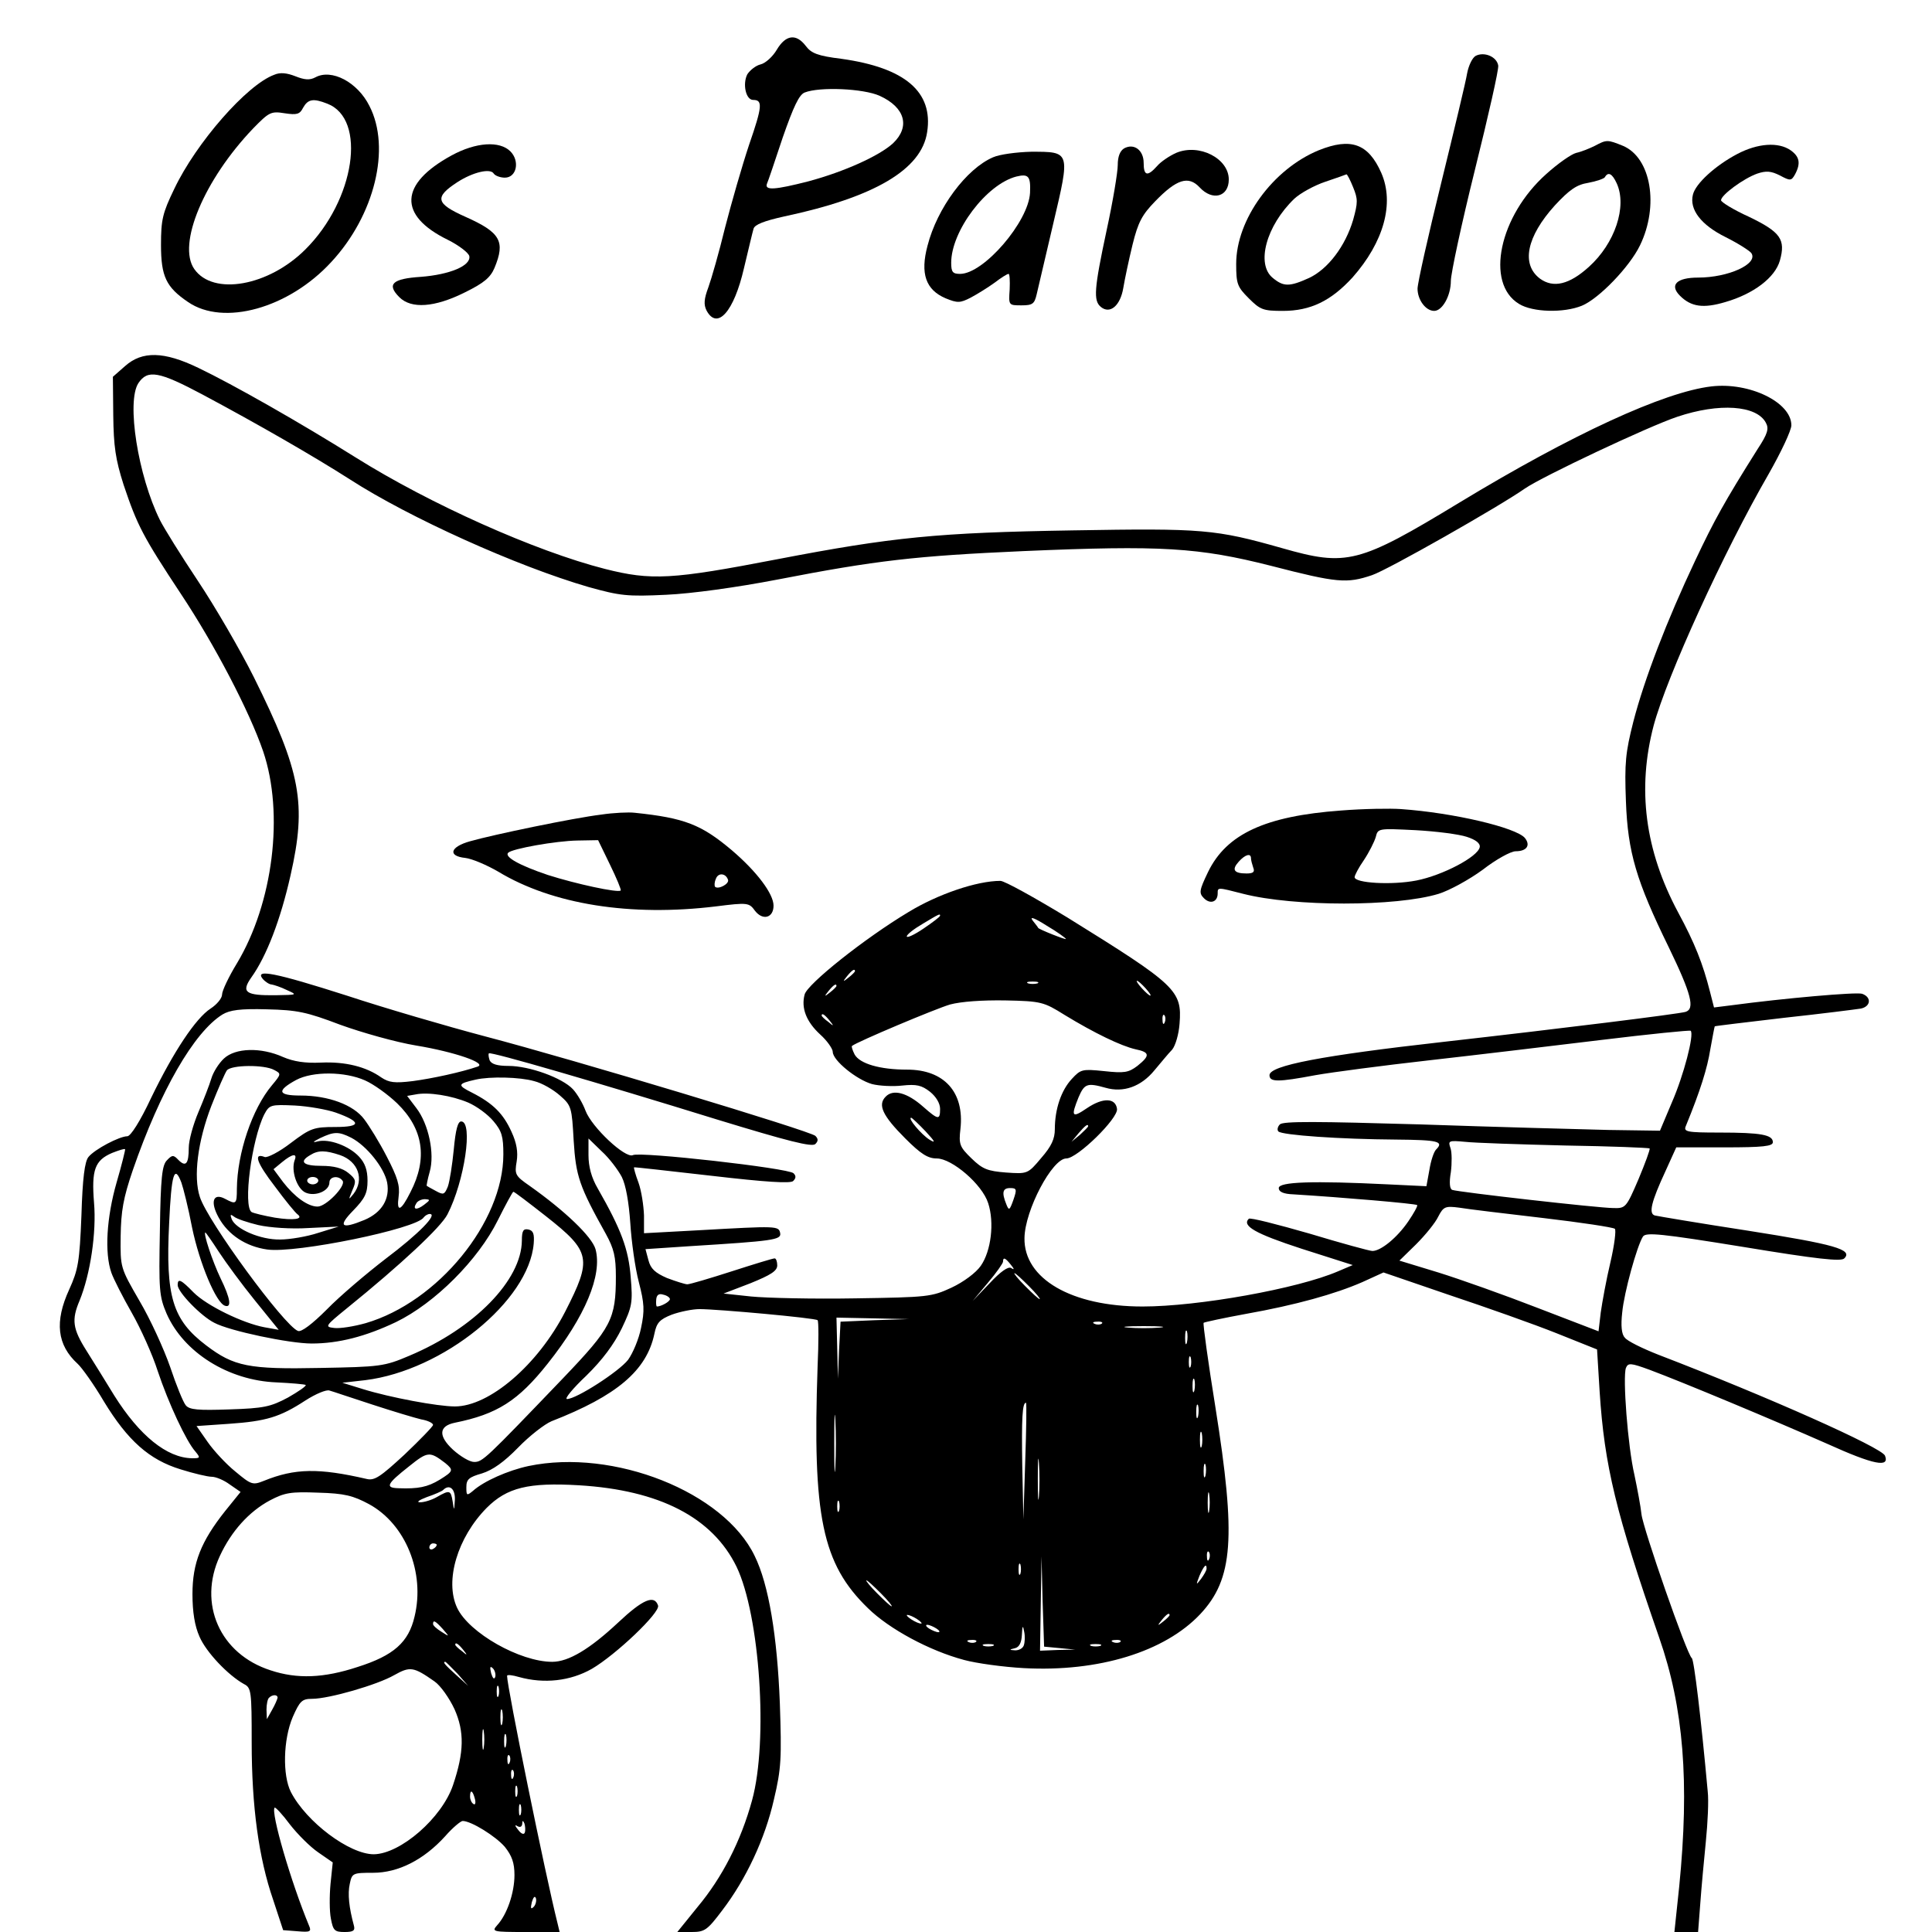 <?xml version="1.0" standalone="no"?>
<!DOCTYPE svg PUBLIC "-//W3C//DTD SVG 20010904//EN"
 "http://www.w3.org/TR/2001/REC-SVG-20010904/DTD/svg10.dtd">
<svg version="1.0" xmlns="http://www.w3.org/2000/svg"
 width="522pt" height="522pt" viewBox="0 0 522 522"
 preserveAspectRatio="xMidYMid meet">

<g transform="translate(0,522) scale(0.1,-0.1)"
fill="#000000" stroke="none">
<path d="M2099 5086 c-11 -19 -31 -37 -44 -40 -13 -3 -29 -16 -36 -27 -13 -26
-4 -69 16 -69 26 0 25 -17 -11 -121 -19 -57 -48 -158 -65 -224 -16 -66 -37
-139 -45 -161 -12 -32 -13 -47 -5 -63 29 -54 74 -3 101 114 12 50 23 97 26
107 3 11 28 21 82 33 245 52 372 127 387 228 17 109 -60 174 -231 198 -65 8
-82 15 -97 35 -26 34 -54 30 -78 -10z m278 -125 c68 -31 83 -83 36 -128 -37
-34 -132 -77 -229 -103 -90 -23 -118 -25 -112 -7 3 6 22 63 43 126 29 83 44
115 59 121 40 16 159 11 203 -9z"/>
<path d="M3987 5069 c-9 -5 -19 -26 -23 -47 -3 -20 -35 -153 -70 -296 -35
-142 -64 -271 -64 -286 0 -30 22 -60 45 -60 22 0 45 41 45 81 0 20 29 155 65
300 36 145 65 272 63 282 -4 24 -38 38 -61 26z"/>
<path d="M741 5018 c-74 -27 -211 -184 -270 -308 -32 -66 -36 -84 -36 -152 0
-85 14 -114 73 -154 96 -66 272 -17 387 108 117 126 162 308 103 422 -32 64
-102 101 -146 77 -15 -8 -29 -7 -54 3 -23 9 -41 11 -57 4z m143 -78 c108 -41
75 -261 -59 -394 -99 -99 -249 -126 -300 -53 -47 67 27 242 159 380 43 44 48
47 85 41 33 -5 41 -3 50 15 13 23 27 26 65 11z"/>
<path d="M3563 4814 c-124 -51 -223 -187 -223 -307 0 -54 3 -62 34 -93 31 -31
39 -34 92 -34 75 0 130 27 188 90 85 96 114 201 78 283 -35 79 -82 96 -169 61z
m93 -100 c13 -32 13 -41 0 -88 -21 -71 -68 -133 -119 -157 -53 -24 -69 -24
-98 0 -46 37 -18 141 58 214 16 15 54 36 84 46 30 10 55 19 57 20 2 0 10 -15
18 -35z"/>
<path d="M4309 4826 c-14 -7 -36 -16 -50 -19 -13 -3 -50 -29 -81 -57 -127
-113 -166 -295 -74 -351 37 -23 121 -25 170 -5 46 19 129 105 157 163 52 107
30 237 -46 269 -42 17 -44 17 -76 0z m59 -101 c29 -63 -5 -163 -75 -226 -53
-48 -96 -58 -132 -32 -52 39 -36 114 40 198 40 43 59 56 90 61 22 4 42 11 45
15 9 16 20 10 32 -16z"/>
<path d="M1220 4800 c-141 -77 -145 -162 -10 -228 30 -15 56 -35 58 -44 5 -26
-53 -50 -131 -56 -77 -5 -93 -20 -58 -55 32 -32 95 -28 177 13 51 25 69 40 80
66 30 72 16 96 -78 138 -81 36 -85 53 -22 94 42 27 89 38 98 23 4 -6 18 -11
30 -11 32 0 41 45 15 71 -29 29 -93 25 -159 -11z"/>
<path d="M3037 4819 c-11 -7 -17 -22 -17 -45 0 -19 -13 -98 -30 -176 -34 -159
-36 -190 -16 -207 25 -21 53 3 61 51 4 24 15 76 25 117 15 61 26 81 61 117 58
60 90 70 120 38 35 -38 79 -26 79 21 0 57 -80 98 -142 72 -18 -8 -42 -24 -52
-36 -26 -29 -36 -26 -36 9 0 34 -26 54 -53 39z"/>
<path d="M4694 4804 c-59 -31 -113 -80 -120 -110 -10 -40 22 -82 89 -115 34
-17 65 -37 69 -43 19 -29 -62 -66 -144 -66 -58 0 -78 -20 -49 -49 30 -30 63
-35 123 -17 76 22 134 66 147 112 16 57 2 77 -83 118 -42 19 -76 40 -76 45 0
14 61 59 98 72 24 8 37 7 61 -5 28 -15 31 -15 41 3 16 30 12 48 -12 65 -33 23
-89 19 -144 -10z"/>
<path d="M2683 4795 c-72 -31 -151 -137 -177 -239 -20 -75 -5 -119 49 -142 32
-13 39 -13 68 2 17 9 46 27 64 40 17 13 34 24 38 24 3 0 4 -19 3 -42 -3 -43
-3 -43 32 -43 30 0 35 4 41 30 4 17 24 103 45 192 46 195 46 193 -60 193 -39
-1 -85 -7 -103 -15z m100 -96 c-4 -78 -125 -219 -189 -219 -20 0 -24 5 -24 30
0 86 95 212 176 233 33 8 39 1 37 -44z"/>
<path d="M338 4231 l-33 -29 1 -104 c1 -84 6 -119 28 -188 37 -110 52 -139
155 -295 91 -137 185 -317 222 -425 57 -168 27 -410 -71 -573 -22 -36 -40 -74
-40 -84 0 -10 -14 -27 -31 -38 -40 -26 -100 -116 -161 -242 -29 -62 -55 -103
-64 -103 -21 0 -88 -35 -105 -56 -10 -12 -16 -57 -19 -158 -5 -126 -9 -147
-33 -200 -40 -87 -33 -150 23 -201 11 -10 44 -56 71 -102 64 -105 122 -157
207 -183 35 -11 73 -20 84 -20 11 0 33 -9 49 -21 l29 -20 -42 -52 c-65 -82
-88 -140 -88 -224 0 -48 6 -86 19 -115 18 -42 77 -104 120 -128 20 -10 21 -19
21 -158 0 -173 19 -312 58 -425 l27 -82 39 -3 c34 -3 38 -1 31 15 -49 118
-104 307 -93 319 2 2 21 -18 41 -45 21 -27 55 -61 77 -76 l39 -27 -6 -58 c-3
-32 -3 -74 1 -94 6 -32 10 -36 37 -36 24 0 29 4 25 18 -13 48 -17 85 -11 112
6 29 8 30 63 30 68 0 137 35 195 99 20 23 42 41 47 41 23 0 89 -41 114 -70 19
-24 26 -43 26 -76 0 -48 -20 -107 -47 -136 -15 -17 -12 -18 77 -18 l92 0 -6
25 c-32 127 -136 637 -136 667 0 4 15 2 32 -3 68 -19 139 -11 197 22 65 38
185 152 179 171 -10 30 -41 17 -108 -46 -77 -72 -134 -106 -178 -106 -87 0
-225 78 -257 146 -34 73 1 190 80 270 55 55 113 69 249 61 218 -13 361 -87
426 -220 63 -131 86 -471 42 -631 -30 -110 -81 -209 -147 -288 l-55 -68 39 0
c35 0 42 5 82 58 65 85 116 194 140 300 20 84 21 112 16 260 -7 181 -30 321
-68 398 -83 173 -381 291 -611 243 -56 -12 -121 -41 -150 -67 -17 -14 -18 -13
-18 10 0 21 7 27 42 37 29 9 60 31 98 70 30 31 71 63 90 71 177 69 257 137
278 236 6 30 14 39 47 52 22 8 56 15 75 15 48 0 314 -24 319 -30 3 -2 3 -59 0
-126 -14 -403 12 -532 136 -652 57 -56 166 -115 260 -140 33 -9 106 -19 161
-22 202 -11 381 44 477 146 89 95 97 206 41 558 -20 124 -34 226 -32 229 3 2
54 13 114 24 135 24 242 54 315 86 l57 26 178 -61 c99 -33 229 -79 289 -103
l110 -44 7 -114 c13 -201 44 -328 161 -665 66 -189 82 -390 54 -672 l-13 -123
32 0 32 0 6 78 c3 42 10 117 15 167 5 50 8 110 5 135 -18 198 -37 356 -43 360
-13 9 -132 351 -136 389 -2 20 -11 68 -19 106 -18 77 -32 264 -23 289 6 14 12
14 64 -5 91 -34 335 -136 480 -200 126 -57 169 -65 156 -32 -9 22 -316 159
-613 273 -43 17 -84 37 -90 46 -9 9 -11 33 -7 68 5 54 40 180 56 205 8 12 49
8 271 -28 200 -33 265 -40 273 -31 24 24 -26 38 -261 75 -130 20 -243 39 -251
41 -17 5 -10 36 29 120 l29 64 130 0 c105 0 131 3 131 14 0 20 -32 26 -144 26
-89 0 -98 2 -91 18 39 95 58 156 66 207 6 33 11 60 12 62 1 1 85 11 187 23
102 11 195 23 208 25 27 6 29 31 3 40 -16 5 -210 -12 -352 -31 l-48 -6 -11 43
c-19 75 -41 131 -86 214 -90 168 -111 334 -66 505 36 133 188 467 311 680 33
58 61 117 61 131 0 62 -113 117 -216 105 -128 -15 -376 -129 -681 -314 -272
-165 -304 -173 -479 -123 -180 51 -213 54 -565 48 -365 -6 -487 -18 -799 -78
-285 -55 -340 -58 -466 -26 -188 48 -472 175 -673 301 -150 94 -331 197 -425
242 -93 45 -152 46 -198 5z m211 -78 c148 -79 299 -166 396 -228 161 -104 452
-235 645 -291 86 -24 105 -26 210 -21 68 3 191 20 300 41 268 52 374 64 665
77 372 16 473 10 670 -40 178 -46 204 -48 272 -25 42 14 343 185 413 234 46
32 334 168 412 194 113 38 214 31 239 -16 9 -16 5 -30 -22 -71 -90 -143 -117
-192 -169 -302 -76 -161 -137 -319 -167 -435 -21 -83 -24 -111 -20 -215 5
-138 28 -215 116 -395 61 -126 71 -166 45 -174 -22 -6 -327 -44 -654 -81 -329
-37 -470 -64 -470 -90 0 -19 23 -19 124 0 45 8 182 26 306 40 124 14 333 39
465 55 131 16 241 27 243 25 10 -10 -19 -121 -51 -194 l-32 -76 -140 2 c-77 2
-306 8 -508 15 -277 8 -370 9 -379 0 -6 -6 -8 -15 -4 -19 10 -10 166 -21 319
-22 113 -1 129 -5 107 -27 -6 -6 -14 -30 -18 -55 l-8 -44 -104 5 c-203 10
-295 7 -295 -10 0 -10 12 -16 40 -17 130 -8 330 -25 334 -29 2 -2 -9 -22 -24
-44 -30 -44 -74 -80 -97 -80 -7 0 -84 21 -170 47 -87 25 -161 44 -164 40 -19
-19 17 -40 143 -81 l138 -44 -40 -17 c-109 -47 -378 -95 -528 -95 -192 0 -321
75 -319 185 1 75 75 215 113 215 30 0 141 109 137 134 -4 30 -38 31 -81 2 -41
-28 -44 -23 -23 29 16 37 23 40 73 26 48 -14 96 3 132 47 17 20 38 46 48 56 9
11 18 42 20 70 7 90 -8 104 -303 287 -89 54 -170 99 -181 99 -64 0 -169 -36
-248 -84 -120 -72 -274 -195 -281 -223 -10 -37 5 -74 42 -108 19 -17 34 -39
34 -47 0 -23 64 -75 106 -87 19 -5 57 -7 82 -4 38 4 52 1 75 -17 16 -13 27
-31 27 -46 0 -31 -5 -30 -46 6 -43 38 -81 48 -101 27 -22 -22 -9 -51 53 -113
42 -42 61 -54 85 -54 41 0 123 -70 139 -121 17 -52 8 -129 -20 -169 -13 -19
-47 -44 -79 -59 -54 -25 -64 -26 -261 -29 -113 -2 -239 1 -280 5 l-75 8 73 28
c54 22 72 33 72 48 0 10 -3 19 -7 19 -5 0 -57 -16 -116 -35 -59 -19 -113 -35
-120 -35 -6 0 -31 8 -55 17 -32 14 -44 25 -50 48 l-8 30 120 8 c225 14 247 17
244 35 -4 20 -7 20 -220 8 l-148 -8 0 48 c-1 27 -7 67 -15 89 -8 21 -13 40
-12 41 1 1 96 -10 211 -23 146 -17 212 -21 219 -14 8 8 8 14 1 21 -14 14 -414
59 -434 49 -20 -10 -111 75 -128 120 -7 19 -22 45 -34 58 -29 31 -118 63 -174
63 -31 0 -46 5 -51 15 -3 9 -4 17 -2 19 5 5 294 -79 617 -179 190 -58 256 -75
265 -66 8 8 8 14 0 22 -13 13 -649 205 -893 269 -102 27 -270 76 -373 110
-194 62 -250 73 -227 45 7 -8 18 -15 24 -15 6 -1 25 -7 41 -15 29 -13 29 -13
-30 -14 -82 -1 -94 8 -66 48 41 57 79 156 106 276 44 194 28 279 -99 535 -37
74 -105 191 -151 260 -46 69 -92 143 -103 165 -59 119 -91 320 -58 370 25 37
55 32 175 -32z m1991 -1407 c0 -3 -20 -18 -45 -35 -25 -17 -45 -26 -45 -21 0
5 19 20 43 34 45 27 47 28 47 22z m340 -63 c0 -3 -73 26 -75 30 0 1 -7 10 -15
20 -9 12 5 7 38 -14 29 -17 52 -34 52 -36z m-570 -87 c0 -2 -8 -10 -17 -17
-16 -13 -17 -12 -4 4 13 16 21 21 21 13z m493 -33 c-7 -2 -19 -2 -25 0 -7 3
-2 5 12 5 14 0 19 -2 13 -5z m292 -13 c10 -11 16 -20 13 -20 -3 0 -13 9 -23
20 -10 11 -16 20 -13 20 3 0 13 -9 23 -20z m-835 6 c0 -2 -8 -10 -17 -17 -16
-13 -17 -12 -4 4 13 16 21 21 21 13z m616 -78 c82 -50 153 -84 192 -93 39 -8
40 -17 5 -45 -24 -18 -35 -20 -90 -14 -59 6 -63 5 -87 -21 -29 -31 -46 -82
-46 -136 0 -26 -9 -46 -37 -78 -36 -43 -37 -43 -95 -39 -50 4 -63 9 -93 38
-32 31 -35 38 -30 80 11 99 -44 160 -144 160 -74 0 -128 16 -142 41 -6 12 -9
22 -7 23 13 11 227 101 265 112 30 8 87 12 149 11 97 -2 104 -4 160 -39z
m-1956 -27 c58 -21 150 -47 205 -56 103 -17 193 -48 165 -57 -44 -15 -122 -32
-175 -39 -49 -6 -64 -4 -85 10 -41 29 -97 43 -163 40 -43 -2 -74 3 -102 15
-60 27 -129 25 -160 -4 -14 -13 -29 -37 -34 -54 -5 -17 -21 -58 -35 -91 -14
-33 -26 -76 -26 -96 0 -44 -8 -53 -28 -33 -13 14 -17 14 -31 -1 -13 -13 -17
-46 -19 -190 -3 -160 -2 -177 18 -224 46 -105 167 -181 297 -186 41 -2 76 -5
79 -7 2 -3 -20 -18 -48 -34 -47 -25 -65 -29 -158 -32 -85 -3 -108 -1 -118 11
-7 8 -26 55 -42 103 -17 49 -54 130 -83 179 -52 90 -52 90 -51 175 1 68 7 103
33 179 74 214 165 372 242 420 20 12 48 16 120 14 82 -2 107 -7 199 -42z
m1321 12 c13 -16 12 -17 -3 -4 -10 7 -18 15 -18 17 0 8 8 3 21 -13z m906 -5
c-3 -8 -6 -5 -6 6 -1 11 2 17 5 13 3 -3 4 -12 1 -19z m-2406 -129 c19 -10 19
-11 -6 -41 -54 -64 -94 -184 -95 -280 0 -42 -2 -43 -32 -27 -32 17 -41 -8 -17
-51 26 -47 74 -78 131 -86 77 -11 405 56 423 87 4 5 11 9 16 9 23 0 -30 -54
-119 -121 -52 -40 -124 -101 -159 -137 -39 -39 -69 -62 -78 -58 -37 14 -244
296 -265 362 -18 54 -6 150 31 246 18 46 37 89 42 96 12 15 101 16 128 1z
m245 -28 c23 -10 62 -38 87 -62 71 -69 83 -149 36 -240 -26 -52 -38 -56 -32
-12 4 30 -3 52 -32 108 -20 39 -48 84 -61 101 -29 39 -97 64 -172 64 -62 0
-65 13 -12 42 45 24 132 23 186 -1z m457 -2 c21 -5 52 -23 70 -39 31 -27 32
-32 37 -122 6 -96 15 -123 87 -252 22 -40 27 -62 27 -115 0 -115 -12 -138
-142 -274 -211 -220 -218 -227 -241 -227 -12 0 -37 15 -57 33 -40 37 -39 64 5
73 114 23 171 59 251 160 101 127 148 239 129 309 -10 34 -82 103 -178 171
-39 27 -41 31 -35 66 4 25 0 50 -14 80 -22 49 -50 77 -107 106 -40 20 -39 24
10 35 39 9 120 7 158 -4z m-178 -58 c23 -10 53 -32 68 -50 23 -27 27 -42 27
-90 0 -183 -177 -399 -372 -456 -32 -9 -70 -15 -85 -13 -26 3 -25 5 34 53 147
119 255 220 272 254 46 89 70 251 37 251 -9 0 -15 -22 -20 -76 -4 -41 -11 -86
-16 -100 -9 -22 -12 -23 -32 -12 -13 7 -24 13 -25 14 -1 0 2 17 8 38 14 49 -3
129 -36 172 l-25 33 23 4 c34 7 97 -3 142 -22z m-358 -27 c70 -25 70 -39 -1
-39 -58 0 -67 -3 -120 -43 -31 -24 -64 -41 -71 -38 -31 12 -22 -15 28 -80 28
-38 56 -72 61 -75 17 -13 -10 -17 -61 -9 -29 5 -57 12 -63 15 -24 15 0 196 34
264 14 26 17 27 83 24 37 -2 87 -11 110 -19z m1594 -51 c26 -28 28 -33 10 -22
-22 14 -60 59 -49 59 2 0 20 -17 39 -37z m439 14 c0 -2 -10 -12 -22 -23 l-23
-19 19 23 c18 21 26 27 26 19z m-1991 -31 c42 -22 89 -81 97 -121 8 -44 -14
-81 -61 -101 -63 -26 -73 -18 -31 25 32 33 39 47 39 81 0 29 -7 48 -23 65 -27
29 -81 49 -112 41 -15 -4 -13 -1 7 9 38 18 50 18 84 1z m731 -106 c11 -22 19
-68 23 -125 3 -49 13 -121 23 -159 15 -58 16 -77 6 -124 -6 -30 -22 -68 -35
-86 -25 -32 -140 -106 -165 -106 -8 0 16 29 52 63 44 43 75 85 96 128 28 59
30 69 24 139 -6 75 -25 127 -89 239 -17 29 -25 59 -25 90 l0 45 36 -35 c20
-18 44 -50 54 -69z m2549 85 c123 -2 226 -6 228 -8 2 -2 -12 -40 -30 -83 -33
-77 -35 -79 -68 -78 -39 0 -418 43 -435 49 -7 2 -9 19 -4 48 3 24 3 54 -1 65
-7 20 -5 21 39 17 26 -3 148 -7 271 -10z m-3914 -100 c-27 -94 -33 -190 -14
-244 6 -17 31 -66 55 -108 24 -42 56 -113 70 -157 29 -87 77 -190 102 -218 14
-17 13 -18 -9 -18 -68 1 -142 61 -210 169 -22 36 -56 91 -75 121 -38 60 -41
84 -19 136 29 71 46 184 39 265 -7 88 2 114 49 134 18 7 33 12 35 10 1 -1 -9
-42 -23 -90z m604 74 c49 -17 66 -66 36 -105 -14 -17 -14 -17 -3 10 11 25 10
30 -11 47 -16 13 -39 19 -72 19 -50 0 -62 11 -31 29 22 14 42 13 81 0z m-123
-14 c-10 -28 6 -76 29 -87 26 -12 65 4 65 27 0 17 26 20 36 4 8 -14 -45 -69
-68 -69 -26 0 -62 26 -93 66 l-26 35 23 19 c28 23 42 25 34 5z m-306 -60 c5
-14 19 -69 29 -122 20 -96 65 -204 89 -211 18 -6 15 19 -12 74 -22 46 -48 124
-41 124 1 0 18 -24 36 -52 19 -29 63 -89 98 -132 l64 -79 -39 7 c-58 11 -155
58 -191 94 -34 35 -43 39 -43 20 0 -19 63 -84 99 -102 41 -22 203 -56 263 -56
73 0 146 19 228 58 105 51 222 168 275 275 21 42 40 77 42 77 3 0 42 -30 88
-66 122 -96 125 -115 52 -258 -74 -144 -205 -256 -298 -256 -46 0 -175 24
-249 47 l-55 17 62 7 c210 26 442 214 455 369 2 26 -1 35 -14 38 -14 3 -18 -3
-18 -30 -1 -107 -128 -237 -304 -311 -68 -29 -79 -30 -241 -33 -193 -4 -233 4
-308 61 -91 69 -110 132 -100 330 6 133 14 160 33 110z m370 5 c0 -5 -7 -10
-15 -10 -8 0 -15 5 -15 10 0 6 7 10 15 10 8 0 15 -4 15 -10z m1878 -52 c-10
-28 -12 -30 -19 -12 -13 32 -10 44 10 44 18 0 19 -3 9 -32z m-1592 -13 c-21
-16 -32 -13 -21 4 3 6 14 11 23 11 15 -1 15 -2 -2 -15z m3024 -36 c102 -12
188 -25 193 -29 4 -3 -1 -44 -12 -91 -11 -46 -22 -107 -26 -135 l-6 -51 -164
63 c-90 35 -211 78 -269 96 l-105 32 45 44 c25 25 52 58 60 75 14 27 19 29 57
24 23 -4 125 -16 227 -28z m-3472 -19 c31 -7 89 -11 135 -8 l82 4 -55 -17
c-30 -10 -77 -18 -103 -18 -53 -1 -120 28 -131 55 -5 13 -3 14 6 7 7 -6 37
-16 66 -23z m2033 -107 c10 -12 10 -15 1 -9 -8 5 -29 -10 -58 -41 l-46 -48 41
49 c23 27 41 53 41 57 0 13 6 11 21 -8z m49 -58 c19 -19 32 -35 29 -35 -3 0
-20 16 -39 35 -19 19 -32 35 -29 35 3 0 20 -16 39 -35z m-970 -35 c0 -7 -24
-20 -35 -20 -2 0 -3 8 -2 19 1 12 7 17 19 13 10 -2 18 -8 18 -12z m553 -57
l-92 -4 -4 -77 -3 -77 -2 83 -2 82 98 -2 97 -2 -92 -3z m614 -9 c-3 -3 -12 -4
-19 -1 -8 3 -5 6 6 6 11 1 17 -2 13 -5z m156 -11 c-24 -2 -62 -2 -85 0 -24 2
-5 4 42 4 47 0 66 -2 43 -4z m74 -40 c-3 -10 -5 -4 -5 12 0 17 2 24 5 18 2 -7
2 -21 0 -30z m10 -65 c-3 -7 -5 -2 -5 12 0 14 2 19 5 13 2 -7 2 -19 0 -25z
m10 -65 c-3 -10 -5 -4 -5 12 0 17 2 24 5 18 2 -7 2 -21 0 -30z m-2221 -38 c55
-18 115 -36 132 -40 18 -3 32 -10 32 -15 0 -4 -35 -40 -77 -80 -65 -60 -81
-71 -102 -66 -130 30 -194 29 -278 -5 -30 -12 -34 -11 -77 25 -25 20 -59 57
-75 80 l-30 43 87 6 c101 7 138 18 207 63 28 18 57 30 65 27 8 -2 60 -20 116
-38z m1251 -167 c-2 -35 -3 -7 -3 62 0 69 1 97 3 63 2 -35 2 -91 0 -125z m513
15 l-5 -158 -3 145 c-2 127 0 170 10 170 2 0 1 -71 -2 -157z m467 120 c-3 -10
-5 -4 -5 12 0 17 2 24 5 18 2 -7 2 -21 0 -30z m10 -80 c-3 -10 -5 -2 -5 17 0
19 2 27 5 18 2 -10 2 -26 0 -35z m-440 -136 c-2 -23 -3 -1 -3 48 0 50 1 68 3
42 2 -26 2 -67 0 -90z m-1604 90 c23 -19 22 -22 -15 -45 -33 -20 -58 -25 -111
-23 -37 1 -33 11 28 59 51 41 56 41 98 9z m2054 -34 c-3 -10 -5 -4 -5 12 0 17
2 24 5 18 2 -7 2 -21 0 -30z m-2028 -65 c-2 -31 -2 -31 -6 -5 -5 31 -8 32 -43
12 -14 -8 -34 -14 -45 -14 -11 0 -3 6 18 14 21 7 41 16 44 19 17 17 33 4 32
-26z m2038 -30 c-2 -13 -4 -3 -4 22 0 25 2 35 4 23 2 -13 2 -33 0 -45z m-2270
18 c99 -54 152 -185 123 -304 -16 -69 -56 -105 -154 -136 -91 -30 -163 -33
-235 -9 -137 44 -197 180 -137 309 31 67 79 120 135 150 40 21 56 24 131 21
71 -2 94 -8 137 -31z m1270 -18 c-3 -7 -5 -2 -5 12 0 14 2 19 5 13 2 -7 2 -19
0 -25z m-1087 -92 c0 -3 -4 -8 -10 -11 -5 -3 -10 -1 -10 4 0 6 5 11 10 11 6 0
10 -2 10 -4z m2087 -38 c-3 -8 -6 -5 -6 6 -1 11 2 17 5 13 3 -3 4 -12 1 -19z
m-404 -241 l42 -4 -47 -1 -48 -2 2 128 2 127 3 -122 4 -122 42 -4z m-106 201
c-3 -7 -5 -2 -5 12 0 14 2 19 5 13 2 -7 2 -19 0 -25z m503 14 c0 -5 -7 -17
-15 -28 -14 -18 -14 -17 -4 9 12 27 19 34 19 19z m-880 -67 c19 -19 32 -35 29
-35 -3 0 -20 16 -39 35 -19 19 -32 35 -29 35 3 0 20 -16 39 -35z m110 -81 c0
-2 -9 0 -20 6 -11 6 -20 13 -20 16 0 2 9 0 20 -6 11 -6 20 -13 20 -16z m670
22 c0 -2 -8 -10 -17 -17 -16 -13 -17 -12 -4 4 13 16 21 21 21 13z m-1964 -37
c19 -22 19 -22 -3 -8 -13 8 -23 17 -23 21 0 12 6 9 26 -13z m1334 1 c8 -5 11
-10 5 -10 -5 0 -17 5 -25 10 -8 5 -10 10 -5 10 6 0 17 -5 25 -10z m236 -46
c-3 -8 -13 -13 -23 -13 -17 1 -17 2 0 6 11 3 17 15 18 36 1 25 3 27 6 9 3 -13
2 -30 -1 -38z m-129 10 c-3 -3 -12 -4 -19 -1 -8 3 -5 6 6 6 11 1 17 -2 13 -5z
m390 0 c-3 -3 -12 -4 -19 -1 -8 3 -5 6 6 6 11 1 17 -2 13 -5z m-1776 -21 c13
-16 12 -17 -3 -4 -10 7 -18 15 -18 17 0 8 8 3 21 -13z m1432 10 c-7 -2 -19 -2
-25 0 -7 3 -2 5 12 5 14 0 19 -2 13 -5z m290 0 c-7 -2 -19 -2 -25 0 -7 3 -2 5
12 5 14 0 19 -2 13 -5z m-1737 -75 l29 -33 -32 29 c-31 28 -38 36 -30 36 2 0
16 -15 33 -32z m-62 -21 c16 -11 40 -45 54 -75 27 -61 26 -116 -4 -205 -30
-89 -142 -186 -214 -187 -66 0 -182 87 -224 168 -23 45 -21 142 5 203 19 43
25 49 52 49 46 0 177 38 222 64 43 24 52 23 109 -17z m164 12 c-3 -8 -7 -3
-11 10 -4 17 -3 21 5 13 5 -5 8 -16 6 -23z m9 -51 c-3 -7 -5 -2 -5 12 0 14 2
19 5 13 2 -7 2 -19 0 -25z m-597 -5 c-1 -5 -7 -19 -15 -33 l-14 -25 -1 26 c0
14 3 29 7 32 9 9 23 9 23 0z m607 -70 c-3 -10 -5 -2 -5 17 0 19 2 27 5 18 2
-10 2 -26 0 -35z m-50 -65 c-2 -13 -4 -3 -4 22 0 25 2 35 4 23 2 -13 2 -33 0
-45z m60 5 c-3 -10 -5 -4 -5 12 0 17 2 24 5 18 2 -7 2 -21 0 -30z m10 -45 c-3
-8 -6 -5 -6 6 -1 11 2 17 5 13 3 -3 4 -12 1 -19z m10 -40 c-3 -8 -6 -5 -6 6
-1 11 2 17 5 13 3 -3 4 -12 1 -19z m10 -50 c-3 -7 -5 -2 -5 12 0 14 2 19 5 13
2 -7 2 -19 0 -25z m-114 -8 c3 -11 1 -18 -4 -14 -5 3 -9 12 -9 20 0 20 7 17
13 -6z m124 -42 c-3 -7 -5 -2 -5 12 0 14 2 19 5 13 2 -7 2 -19 0 -25z m11 -49
c-2 -7 -10 -4 -18 7 -9 11 -10 15 -2 10 7 -4 12 -2 13 6 0 10 2 10 6 1 2 -7 3
-18 1 -24z m24 -201 c-8 -8 -9 -4 -5 13 4 13 8 18 11 10 2 -7 -1 -18 -6 -23z"/>
<path d="M3622 3030 c-203 -15 -308 -63 -358 -166 -24 -50 -25 -57 -11 -71 17
-17 37 -10 37 13 0 17 -1 17 69 -1 137 -35 413 -35 528 0 29 9 82 38 119 65
36 28 76 50 89 50 30 0 41 16 25 36 -24 28 -192 68 -335 78 -27 2 -101 1 -163
-4z m341 -71 c25 -8 37 -18 35 -28 -5 -26 -100 -76 -171 -90 -67 -13 -167 -7
-167 9 0 5 11 26 25 46 14 21 28 49 32 62 6 24 6 24 107 19 56 -3 118 -11 139
-18z m-583 -58 c0 -5 3 -16 6 -25 5 -12 0 -16 -18 -16 -34 0 -41 10 -21 32 17
19 33 24 33 9z"/>
<path d="M1624 3019 c-74 -9 -291 -54 -354 -72 -54 -15 -61 -40 -13 -45 18 -2
58 -19 89 -37 147 -89 358 -122 588 -94 87 11 90 10 106 -12 21 -27 50 -19 50
14 0 32 -45 92 -113 150 -82 69 -127 87 -262 101 -16 2 -58 0 -91 -5z m24
-135 c18 -37 31 -68 29 -70 -7 -7 -122 18 -197 42 -77 26 -118 49 -107 60 11
11 129 32 187 33 l56 1 32 -66z m319 -41 c4 -11 -26 -27 -35 -19 -2 3 -2 12 2
21 6 18 27 16 33 -2z"/>
</g>
</svg>
